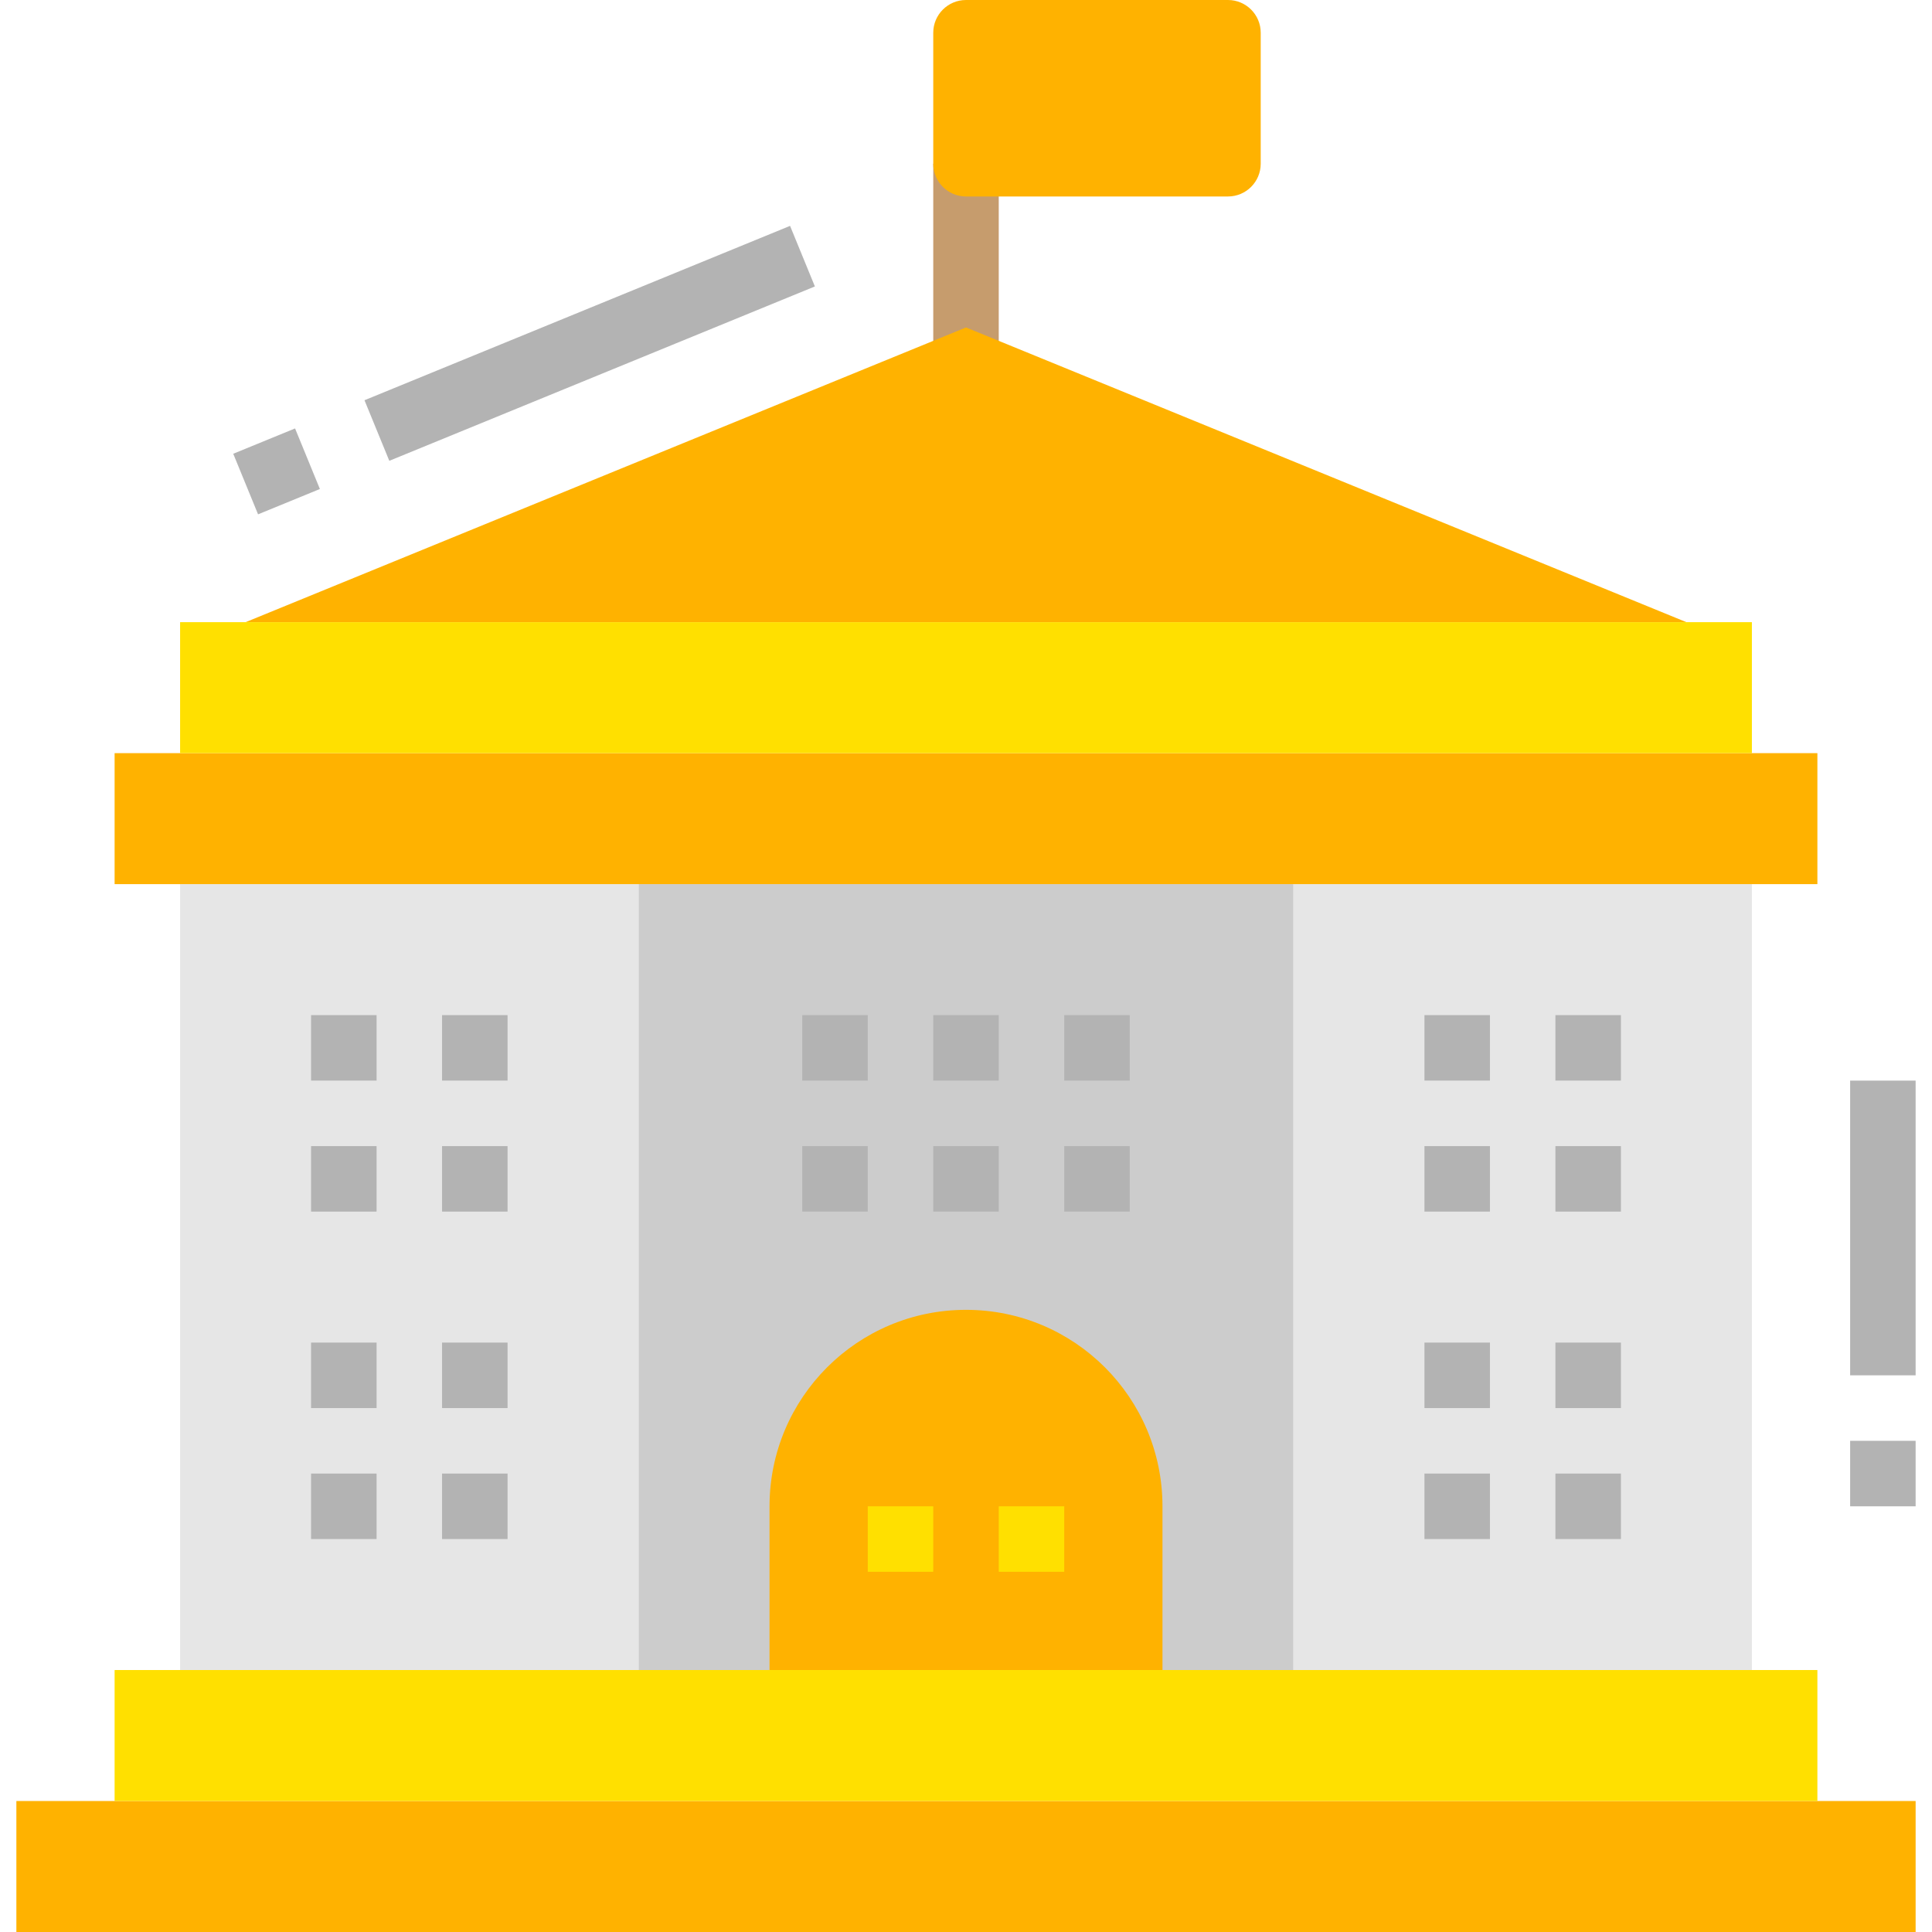<?xml version="1.0"?>
<svg xmlns="http://www.w3.org/2000/svg" xmlns:xlink="http://www.w3.org/1999/xlink" version="1.1" id="Capa_1" x="0px" y="0px" viewBox="0 0 512 512" style="enable-background:new 0 0 512 512;" xml:space="preserve" class=""><g><rect x="169.22" y="234.305" style="fill:#CCCCCC;" width="173.559" height="208.271" data-original="#CCCCCC" class=""/><g>
	<rect x="47.729" y="234.305" style="fill:#E6E6E6;" width="121.492" height="208.271" data-original="#E6E6E6" class=""/>
	<rect x="342.78" y="234.305" style="fill:#E6E6E6;" width="121.492" height="208.271" data-original="#E6E6E6" class=""/>
</g><rect x="247.322" y="43.39" style="fill:#C69C6D;" width="17.356" height="69.424" data-original="#C69C6D" class=""/><rect x="4.339" y="477.288" style="fill:#FFB200" width="503.322" height="34.712" data-original="#0071BC" class="" data-old_color="#FFBA00"/><rect x="30.373" y="442.576" style="fill:#FFE000" width="451.254" height="34.712" data-original="#29ABE2" class="active-path" data-old_color="#FFE800"/><polygon style="fill:#FFB200" points="65.085,164.881 256,86.78 446.915,164.881 " data-original="#0071BC" class="" data-old_color="#FFBA00"/><g>
	
		<rect x="95.253" y="82.235" transform="matrix(-0.925 0.379 -0.379 -0.925 335.23 115.878)" style="fill:#B3B3B3" width="121.928" height="17.356" data-original="#B3B3B3" class=""/>
	
		<rect x="64.428" y="116.167" transform="matrix(-0.925 0.379 -0.379 -0.925 188.397 212.628)" style="fill:#B3B3B3" width="17.712" height="17.356" data-original="#B3B3B3" class=""/>
</g><path style="fill:#FFB200" d="M256,347.119L256,347.119c28.759,0,52.068,23.309,52.068,52.068v43.39l0,0H203.932l0,0v-43.39  C203.932,370.428,227.241,347.119,256,347.119z" data-original="#0071BC" class="" data-old_color="#FFBA00"/><g>
	<rect x="264.678" y="399.186" style="fill:#FFE000" width="17.356" height="17.356" data-original="#29ABE2" class="active-path" data-old_color="#FFE800"/>
	<rect x="229.966" y="399.186" style="fill:#FFE000" width="17.356" height="17.356" data-original="#29ABE2" class="active-path" data-old_color="#FFE800"/>
</g><g>
	<rect x="82.441" y="269.017" style="fill:#B3B3B3" width="17.356" height="17.356" data-original="#B3B3B3" class=""/>
	<rect x="117.153" y="269.017" style="fill:#B3B3B3" width="17.356" height="17.356" data-original="#B3B3B3" class=""/>
	<rect x="82.441" y="303.729" style="fill:#B3B3B3" width="17.356" height="17.356" data-original="#B3B3B3" class=""/>
	<rect x="117.153" y="303.729" style="fill:#B3B3B3" width="17.356" height="17.356" data-original="#B3B3B3" class=""/>
	<rect x="212.61" y="269.017" style="fill:#B3B3B3" width="17.356" height="17.356" data-original="#B3B3B3" class=""/>
	<rect x="247.322" y="269.017" style="fill:#B3B3B3" width="17.356" height="17.356" data-original="#B3B3B3" class=""/>
	<rect x="282.034" y="269.017" style="fill:#B3B3B3" width="17.356" height="17.356" data-original="#B3B3B3" class=""/>
	<rect x="212.61" y="303.729" style="fill:#B3B3B3" width="17.356" height="17.356" data-original="#B3B3B3" class=""/>
	<rect x="247.322" y="303.729" style="fill:#B3B3B3" width="17.356" height="17.356" data-original="#B3B3B3" class=""/>
	<rect x="282.034" y="303.729" style="fill:#B3B3B3" width="17.356" height="17.356" data-original="#B3B3B3" class=""/>
	<rect x="82.441" y="355.797" style="fill:#B3B3B3" width="17.356" height="17.356" data-original="#B3B3B3" class=""/>
	<rect x="117.153" y="355.797" style="fill:#B3B3B3" width="17.356" height="17.356" data-original="#B3B3B3" class=""/>
	<rect x="82.441" y="390.508" style="fill:#B3B3B3" width="17.356" height="17.356" data-original="#B3B3B3" class=""/>
	<rect x="117.153" y="390.508" style="fill:#B3B3B3" width="17.356" height="17.356" data-original="#B3B3B3" class=""/>
	<rect x="412.203" y="269.017" style="fill:#B3B3B3" width="17.356" height="17.356" data-original="#B3B3B3" class=""/>
	<rect x="377.492" y="269.017" style="fill:#B3B3B3" width="17.356" height="17.356" data-original="#B3B3B3" class=""/>
	<rect x="412.203" y="303.729" style="fill:#B3B3B3" width="17.356" height="17.356" data-original="#B3B3B3" class=""/>
	<rect x="377.492" y="303.729" style="fill:#B3B3B3" width="17.356" height="17.356" data-original="#B3B3B3" class=""/>
	<rect x="412.203" y="355.797" style="fill:#B3B3B3" width="17.356" height="17.356" data-original="#B3B3B3" class=""/>
	<rect x="377.492" y="355.797" style="fill:#B3B3B3" width="17.356" height="17.356" data-original="#B3B3B3" class=""/>
	<rect x="412.203" y="390.508" style="fill:#B3B3B3" width="17.356" height="17.356" data-original="#B3B3B3" class=""/>
	<rect x="377.492" y="390.508" style="fill:#B3B3B3" width="17.356" height="17.356" data-original="#B3B3B3" class=""/>
</g><path style="fill:#FFB200" d="M325.424,52.068H256c-4.79,0-8.678-3.888-8.678-8.678V8.678C247.322,3.888,251.21,0,256,0h69.424  c4.79,0,8.678,3.888,8.678,8.678V43.39C334.102,48.18,330.214,52.068,325.424,52.068z" data-original="#0071BC" class="" data-old_color="#FFBA00"/><g>
	<rect x="490.305" y="286.373" style="fill:#B3B3B3" width="17.356" height="78.102" data-original="#B3B3B3" class=""/>
	<rect x="490.305" y="381.831" style="fill:#B3B3B3" width="17.356" height="17.356" data-original="#B3B3B3" class=""/>
</g><rect x="30.373" y="199.593" style="fill:#FFB200" width="451.254" height="34.712" data-original="#0071BC" class="" data-old_color="#FFBA00"/><rect x="47.729" y="164.881" style="fill:#FFE000" width="416.542" height="34.712" data-original="#29ABE2" class="active-path" data-old_color="#FFE800"/></g> </svg>
